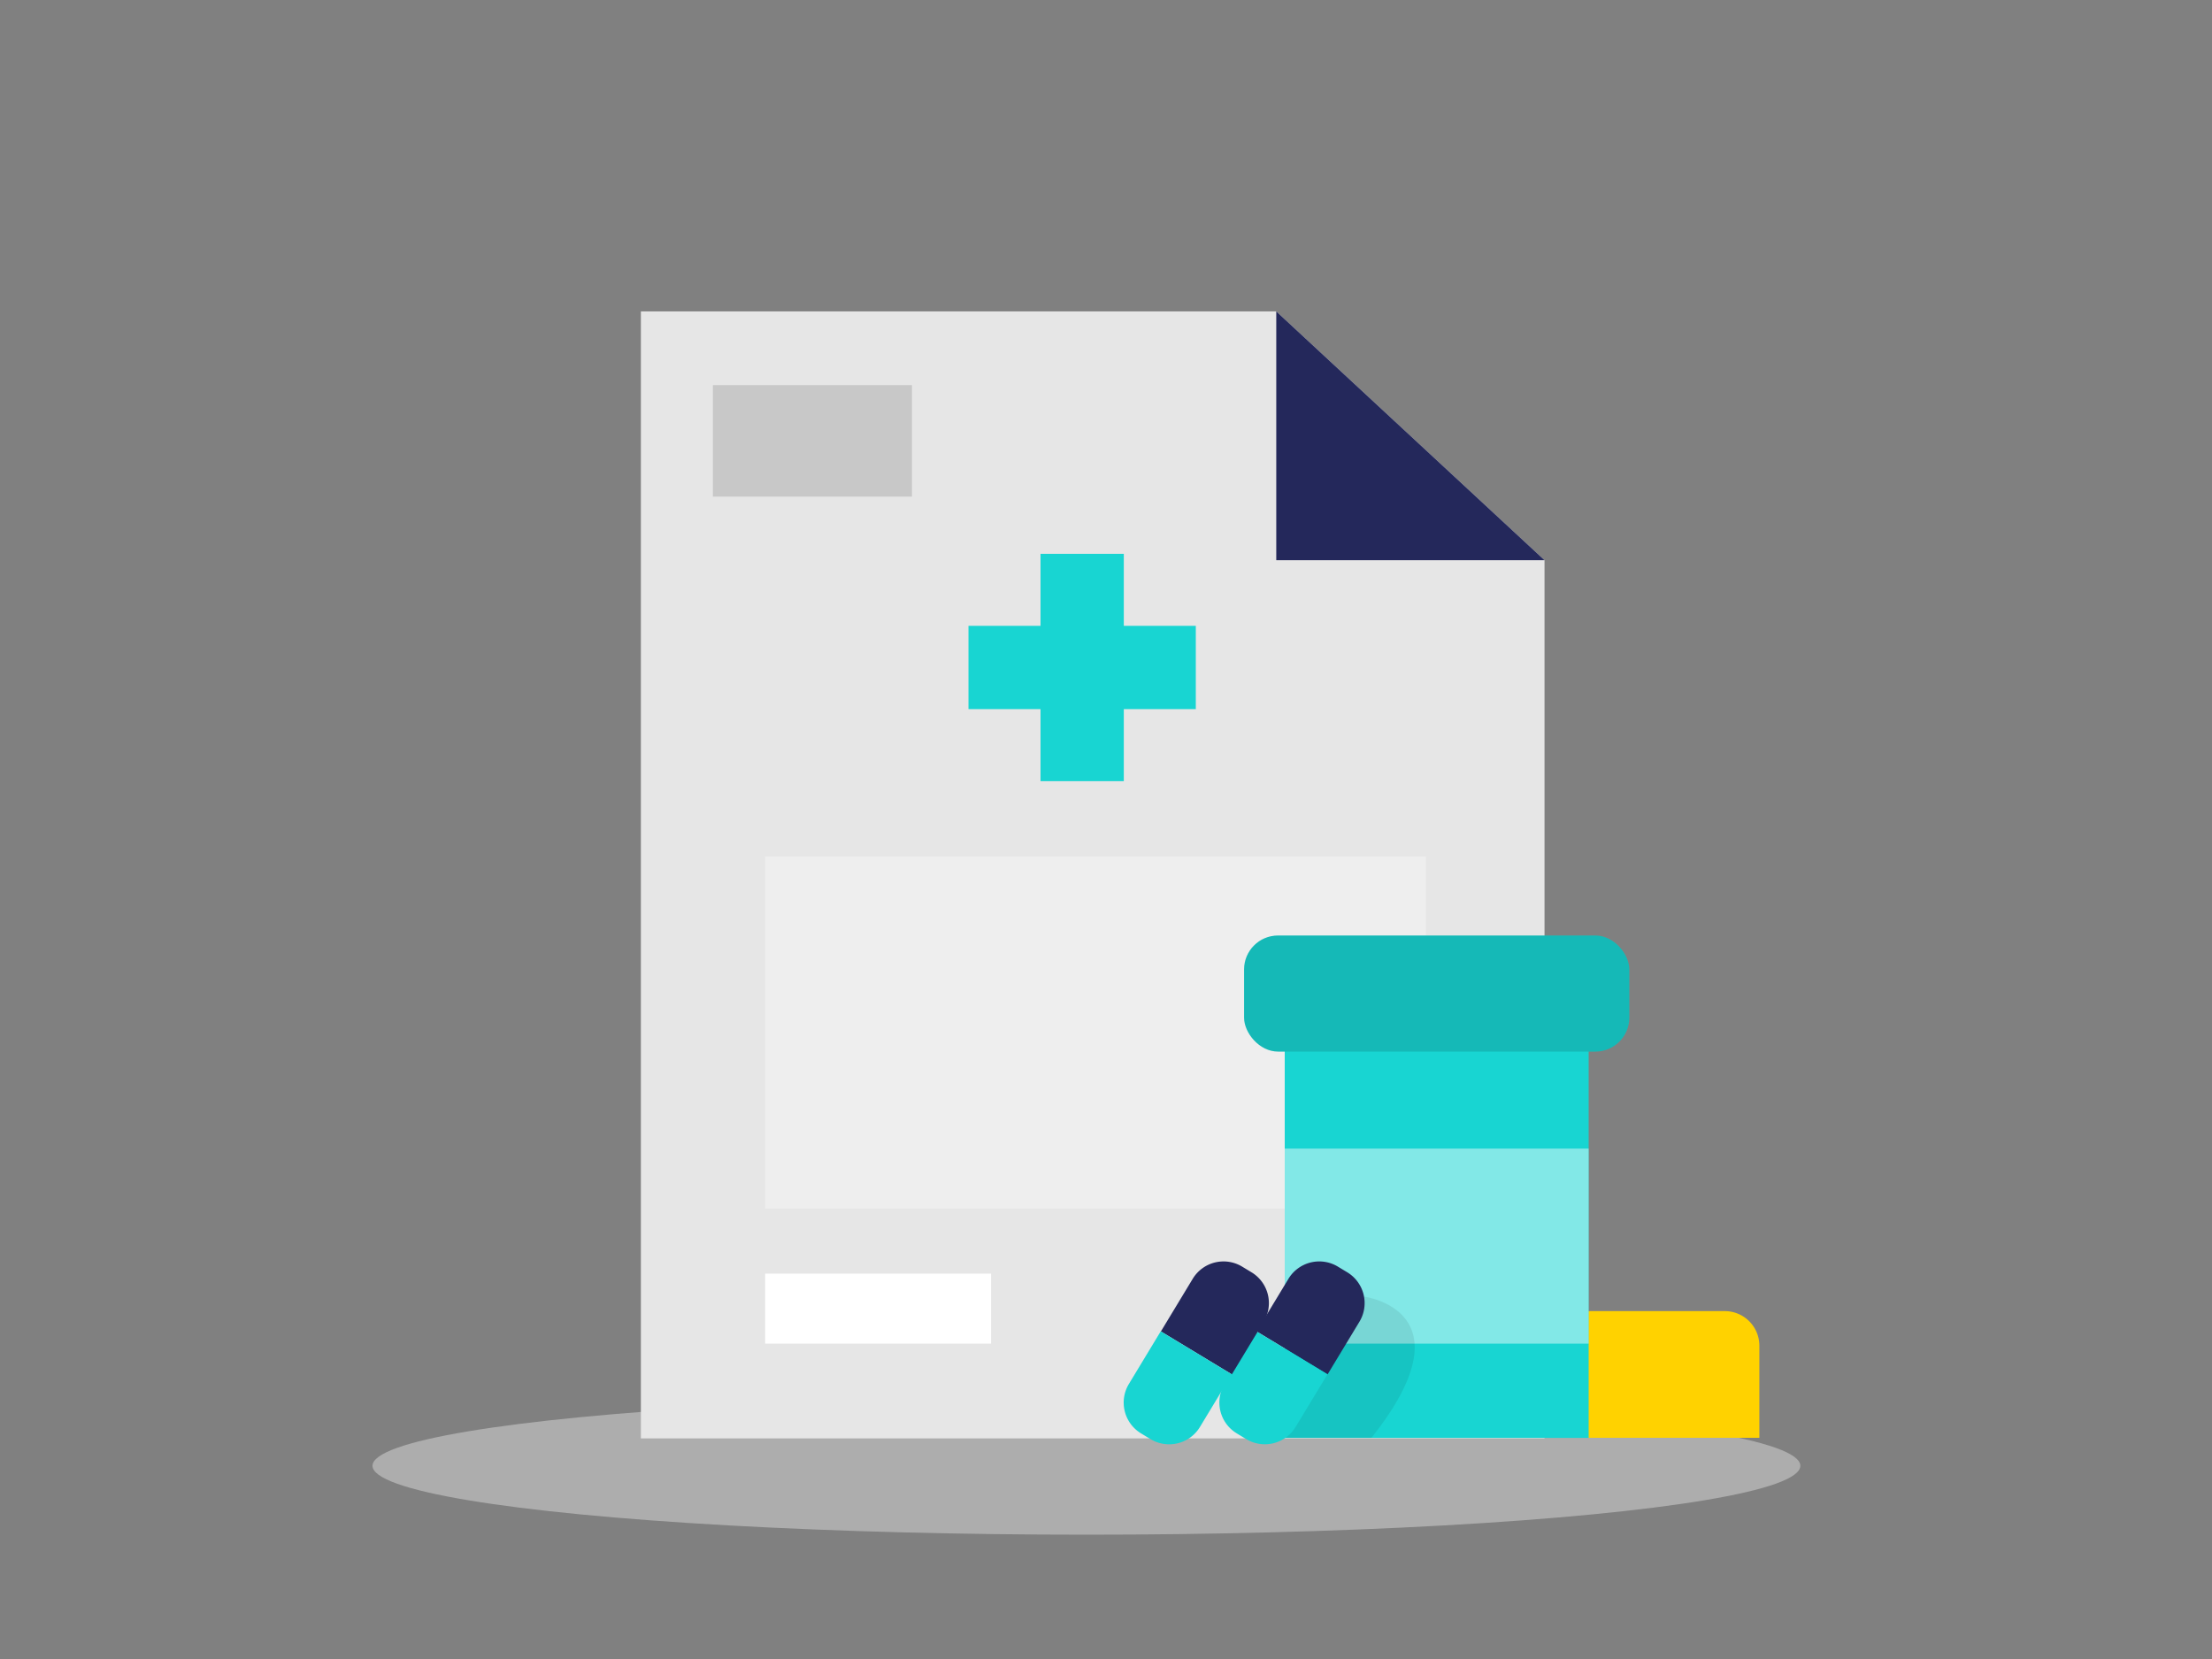 <svg id="Layer_1" data-name="Layer 1" xmlns="http://www.w3.org/2000/svg" viewBox="0 0 400 300"><rect x="0" y="0" width="400" height="300" fill="#808080" stroke="none"/><ellipse cx="196.46" cy="265.06" rx="129.1" ry="12.46" fill="#e6e6e6" opacity="0.45"/><polyline points="279.3 101.3 279.3 260.11 115.89 260.11 115.89 56.31 230.79 56.31" fill="#e6e6e6"/><polygon points="230.79 56.31 230.79 101.3 279.3 101.3 230.79 56.31" fill="#24285b"/><rect x="188.16" y="100.15" width="15.06" height="41.11" fill="#18d5d2"/><rect x="188.16" y="100.15" width="15.06" height="41.11" transform="translate(316.39 -74.99) rotate(90)" fill="#18d5d2"/><rect x="128.91" y="69.64" width="36" height="20.17" opacity="0.13"/><rect x="138.36" y="154.91" width="119.49" height="63.66" fill="#fff" opacity="0.33"/><path d="M279.64,237.09h32.25a6.26,6.26,0,0,1,6.26,6.26V260a0,0,0,0,1,0,0h-38.5a0,0,0,0,1,0,0V237.09A0,0,0,0,1,279.64,237.09Z" fill="#ffd200"/><rect x="232.32" y="177.13" width="54.96" height="82.89" fill="#18d5d2"/><rect x="224.97" y="169.17" width="69.66" height="20.99" rx="6.14" fill="#18d5d2"/><rect x="224.97" y="169.17" width="69.66" height="20.99" rx="6.14" opacity="0.13"/><rect x="232.32" y="207.7" width="54.96" height="35.27" fill="#fff" opacity="0.46"/><path d="M246.64,234.47S266.36,236.94,248,260H232.32l4.42-22.92Z" opacity="0.08"/><path d="M237.22,228.27h2a6.51,6.51,0,0,1,6.51,6.51v11.12a0,0,0,0,1,0,0h-15a0,0,0,0,1,0,0V234.78A6.51,6.51,0,0,1,237.22,228.27Z" transform="translate(157.09 -89.06) rotate(31.17)" fill="#24285b"/><path d="M221.58,243.36h15a0,0,0,0,1,0,0v11.12a6.51,6.51,0,0,1-6.51,6.51h-2a6.51,6.51,0,0,1-6.51-6.51V243.36A0,0,0,0,1,221.58,243.36Z" transform="translate(163.58 -82.16) rotate(31.17)" fill="#18d5d2"/><path d="M219.91,228.27h2a6.51,6.51,0,0,1,6.51,6.51v11.12a0,0,0,0,1,0,0h-15a0,0,0,0,1,0,0V234.78A6.51,6.51,0,0,1,219.91,228.27Z" transform="translate(154.59 -80.1) rotate(31.17)" fill="#24285b"/><path d="M204.28,243.36h15a0,0,0,0,1,0,0v11.12a6.51,6.51,0,0,1-6.51,6.51h-2a6.51,6.51,0,0,1-6.51-6.51V243.36A0,0,0,0,1,204.28,243.36Z" transform="translate(161.08 -73.2) rotate(31.17)" fill="#18d5d2"/><rect x="138.36" y="230.32" width="40.85" height="12.65" fill="#fff"/></svg>